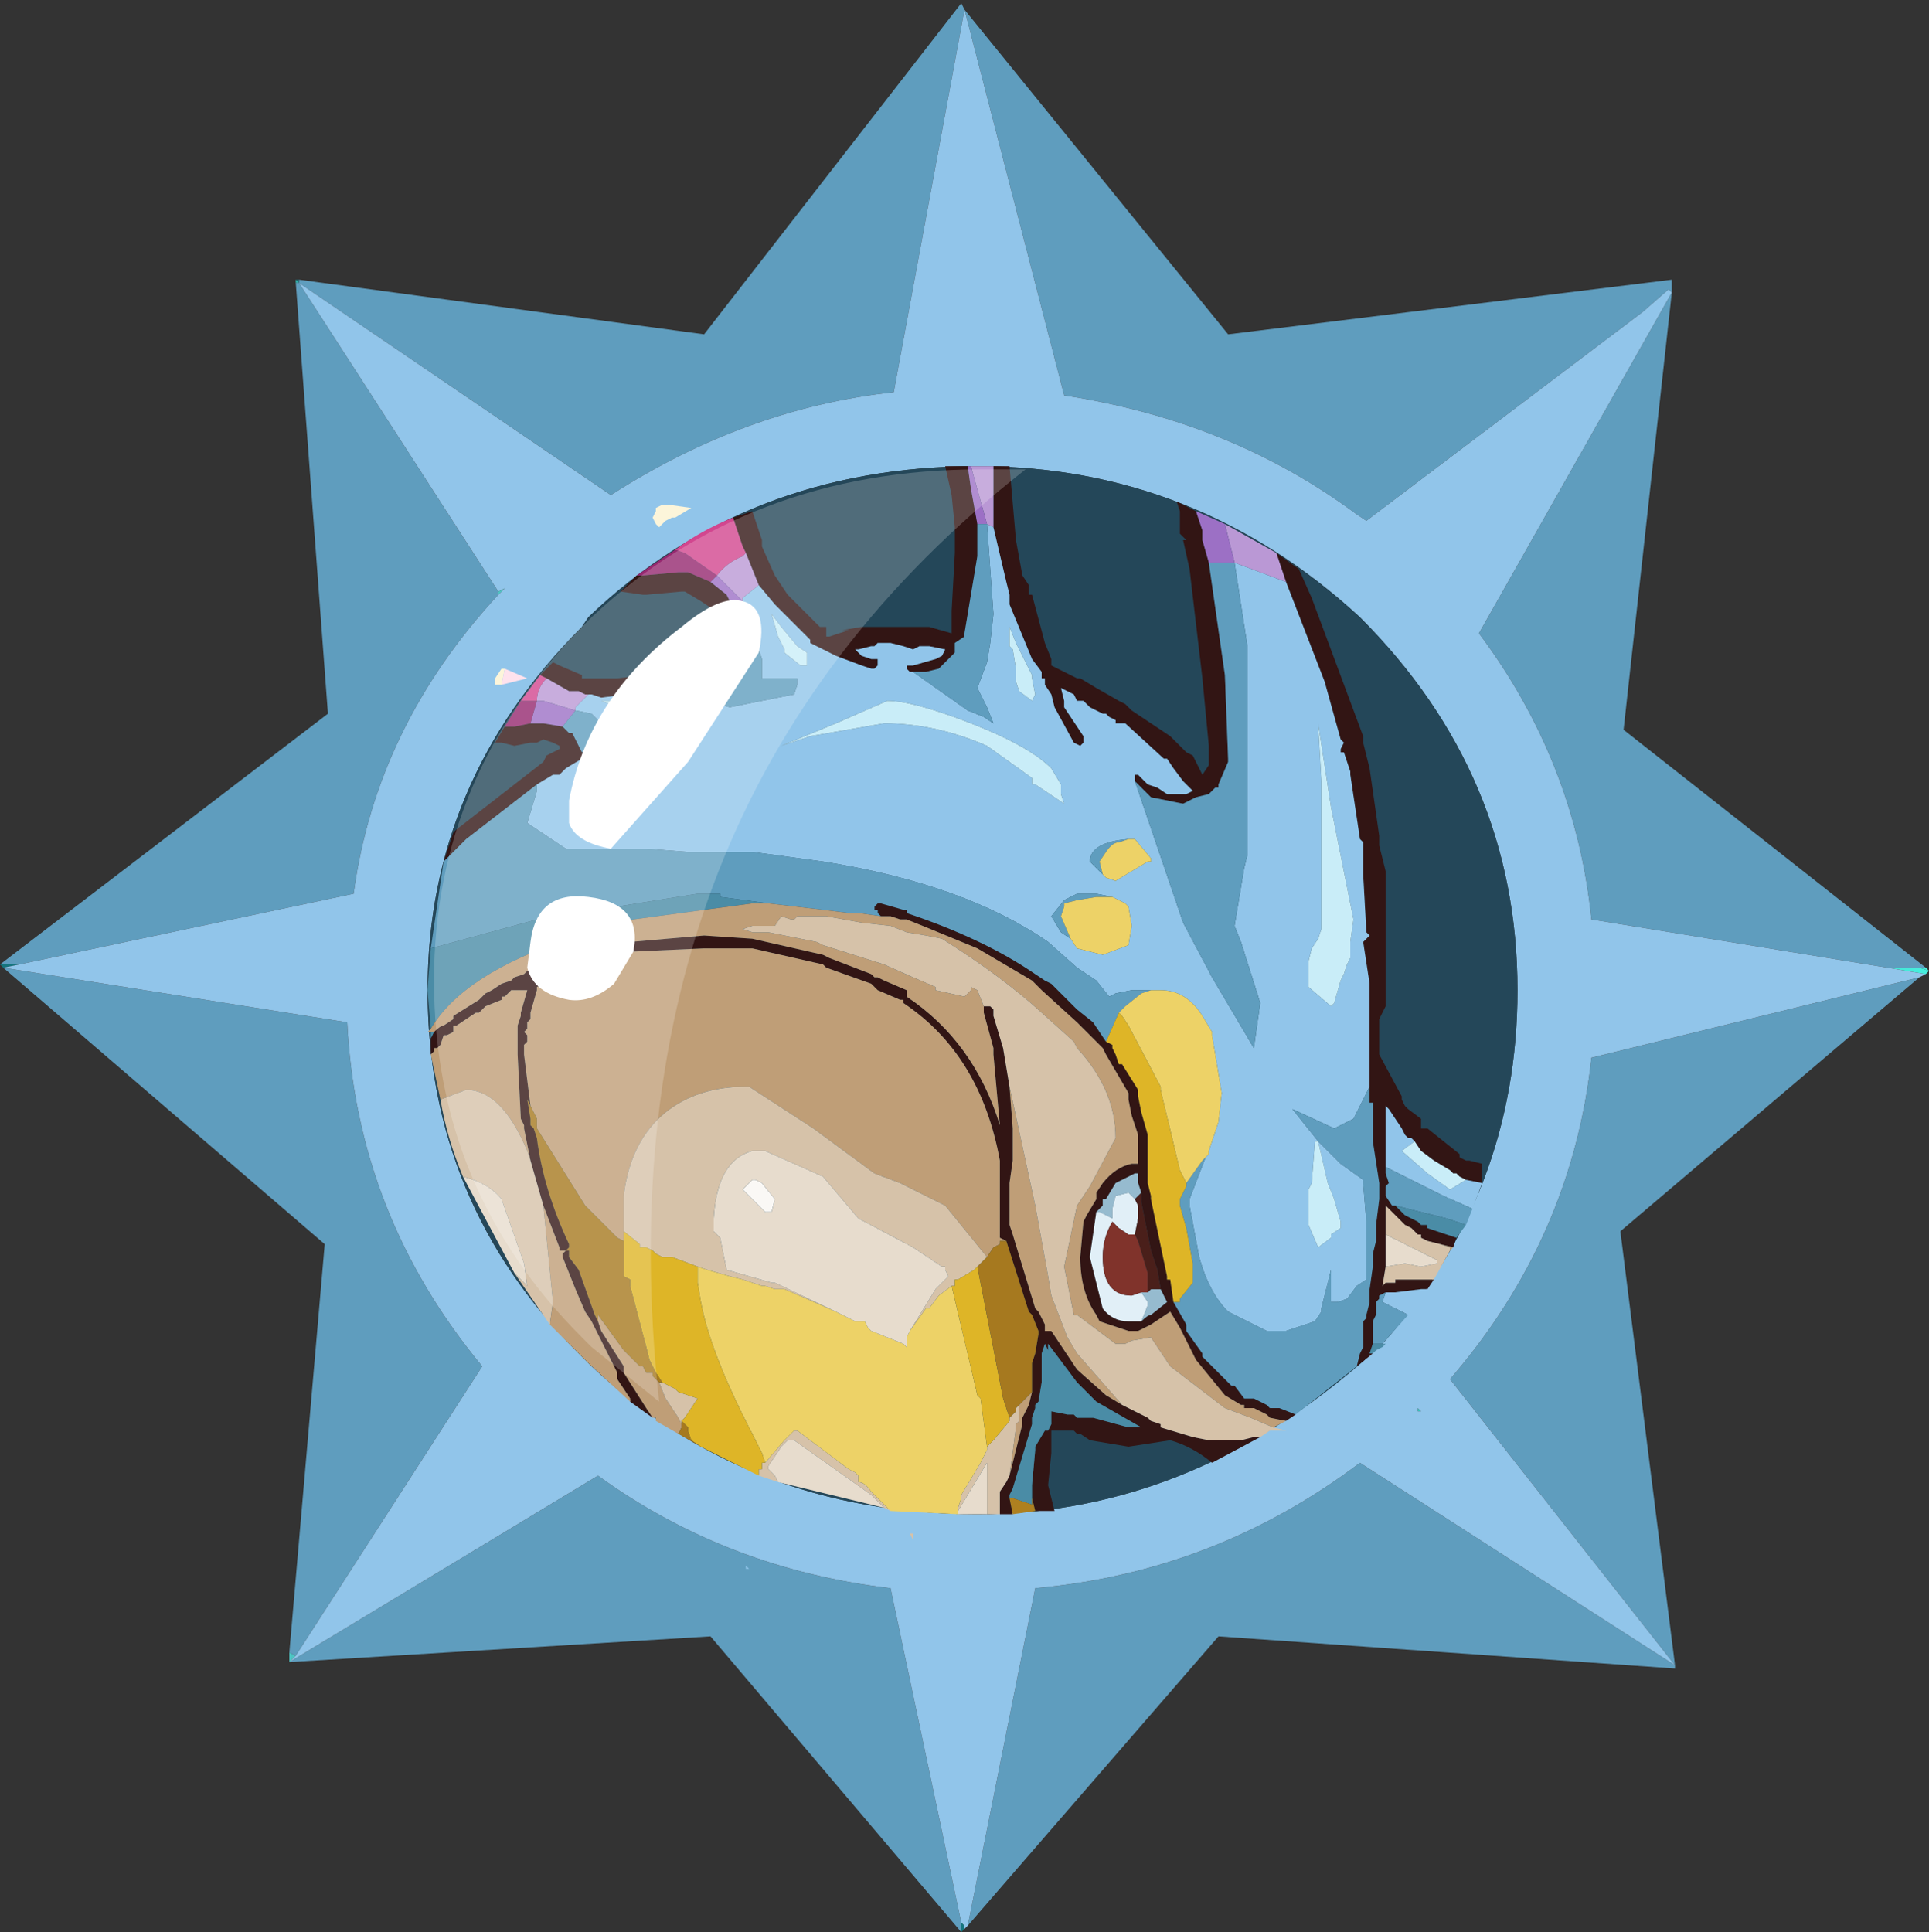 <?xml version="1.0" encoding="UTF-8" standalone="no"?>
<svg xmlns:ffdec="https://www.free-decompiler.com/flash" xmlns:xlink="http://www.w3.org/1999/xlink" ffdec:objectType="frame" height="30.05px" width="30.0px" xmlns="http://www.w3.org/2000/svg">
  <rect width="100%" height="100%" fill="#333333" stroke="none"/>
  <g transform="matrix(1.0, 0.0, 0.0, 1.0, 0.0, 0.0)">
    <use ffdec:characterId="1" height="30.0" transform="matrix(1.0, 0.0, 0.0, 1.0, 0.0, 0.0)" width="30.0" xlink:href="#shape0"/>
    <use ffdec:characterId="3" height="30.0" transform="matrix(1.0, 0.0, 0.0, 1.0, 0.0, 0.05)" width="30.0" xlink:href="#sprite0"/>
  </g>
  <defs>
    <g id="shape0" transform="matrix(1.0, 0.0, 0.0, 1.0, 0.0, 0.0)">
      <path d="M0.0 0.0 L30.0 0.0 30.0 30.0 0.0 30.0 0.0 0.0" fill="#33cc66" fill-opacity="0.0" fill-rule="evenodd" stroke="none"/>
    </g>
    <g id="sprite0" transform="matrix(1.0, 0.0, 0.0, 1.0, 0.0, 0.0)">
      <use ffdec:characterId="2" height="30.0" transform="matrix(1.0, 0.0, 0.0, 1.0, 0.0, 0.0)" width="30.0" xlink:href="#shape1"/>
    </g>
    <g id="shape1" transform="matrix(1.0, 0.0, 0.0, 1.0, 0.0, 0.0)">
      <path d="M29.85 15.0 L29.95 15.0 30.0 15.05 29.85 15.0" fill="url(#gradient0)" fill-rule="evenodd" stroke="none"/>
      <path d="M29.35 15.0 L29.85 15.0 30.0 15.05 29.95 15.1 29.35 15.0" fill="url(#gradient1)" fill-rule="evenodd" stroke="none"/>
      <path d="M15.0 29.95 L14.95 30.0 14.95 29.85 15.0 29.9 15.0 29.95 M22.05 21.9 L22.05 21.85 22.1 21.9 22.05 21.9" fill="url(#gradient2)" fill-rule="evenodd" stroke="none"/>
      <path d="M4.65 4.3 L4.65 4.35 4.6 4.3 4.65 4.3" fill="url(#gradient3)" fill-rule="evenodd" stroke="none"/>
      <path d="M4.6 4.35 L4.6 4.3 4.65 4.35 4.6 4.35" fill="url(#gradient4)" fill-rule="evenodd" stroke="none"/>
      <path d="M4.5 25.8 L4.5 25.65 4.6 25.7 4.5 25.8 M7.75 9.2 L7.75 9.15 7.85 9.1 7.75 9.2" fill="#4dc4c2" fill-rule="evenodd" stroke="none"/>
      <path d="M0.05 15.0 L0.0 14.95 0.3 14.95 0.05 15.0" fill="url(#gradient5)" fill-rule="evenodd" stroke="none"/>
      <path d="M26.0 4.5 L25.95 4.45 25.55 4.8 21.25 8.05 21.1 7.95 Q19.15 6.5 16.55 6.1 L15.0 0.1 19.1 5.15 26.0 4.3 26.0 4.5 25.25 11.3 29.95 15.0 29.85 15.0 29.35 15.0 24.75 14.25 Q24.5 11.8 23.0 9.8 L26.0 4.5 M4.65 4.3 L10.95 5.15 14.95 0.0 15.0 0.1 13.9 6.05 Q11.6 6.3 9.5 7.65 L4.65 4.35 4.65 4.3 M29.85 15.15 L25.2 19.1 26.05 25.85 26.05 25.9 18.95 25.4 15.05 29.9 16.1 24.65 Q18.9 24.4 21.15 22.7 L26.05 25.85 22.55 21.4 Q24.45 19.2 24.75 16.4 L29.85 15.15 M14.95 30.0 L11.05 25.4 4.5 25.8 9.3 22.9 Q11.3 24.35 13.85 24.65 L14.95 29.85 14.95 30.0 M4.5 25.65 L5.05 19.3 0.05 15.0 5.4 15.85 Q5.55 18.85 7.5 21.2 L4.6 25.7 4.5 25.65 M0.0 14.95 L5.1 11.05 4.6 4.35 4.65 4.35 7.75 9.15 7.75 9.2 Q5.85 11.25 5.5 13.85 L0.3 14.95 0.0 14.95" fill="#5f9dbe" fill-rule="evenodd" stroke="none"/>
      <path d="M15.0 0.1 L16.55 6.1 Q19.15 6.5 21.1 7.95 L21.25 8.05 25.55 4.8 25.95 4.45 26.0 4.5 23.0 9.8 Q24.5 11.8 24.75 14.25 L29.35 15.0 29.95 15.1 29.85 15.15 24.75 16.4 Q24.45 19.2 22.55 21.4 L26.05 25.85 21.15 22.7 Q18.9 24.4 16.1 24.65 L15.05 29.9 15.0 29.95 15.0 29.9 14.95 29.85 13.85 24.65 Q11.3 24.35 9.3 22.9 L4.5 25.8 4.6 25.7 7.5 21.2 Q5.55 18.85 5.4 15.85 L0.05 15.0 0.3 14.95 5.5 13.85 Q5.85 11.25 7.75 9.2 L7.85 9.1 7.75 9.15 4.65 4.35 9.5 7.65 Q11.6 6.3 13.9 6.05 L15.0 0.1 M22.05 21.9 L22.1 21.9 22.05 21.85 22.05 21.9 M23.6 15.35 Q23.6 12.0 21.15 9.55 18.6 7.2 15.2 7.2 11.6 7.2 9.15 9.55 L9.05 9.7 Q6.65 12.1 6.65 15.35 6.65 18.65 9.0 21.0 L9.15 21.15 Q11.6 23.5 15.2 23.5 18.65 23.5 21.5 20.85 23.6 18.5 23.6 15.35" fill="#91c5ea" fill-rule="evenodd" stroke="none"/>
      <path d="M23.6 15.35 Q23.6 18.5 21.5 20.85 18.65 23.5 15.2 23.5 11.6 23.5 9.15 21.15 L9.0 21.0 Q6.65 18.65 6.65 15.35 6.65 12.1 9.05 9.7 L9.15 9.55 Q11.6 7.2 15.2 7.2 18.6 7.2 21.15 9.55 23.6 12.0 23.6 15.35" fill="#244759" fill-rule="evenodd" stroke="none"/>
      <path d="M19.85 8.55 L20.2 8.8 20.4 9.25 21.2 11.4 21.2 11.5 21.3 11.9 21.45 12.95 21.45 13.0 21.45 13.1 21.55 13.5 21.55 15.25 21.55 15.45 21.55 15.6 21.45 15.8 21.45 16.0 21.45 16.1 21.45 16.35 21.8 17.0 21.8 17.05 21.85 17.15 21.9 17.2 22.1 17.35 22.1 17.5 22.2 17.5 22.7 17.9 22.7 17.95 22.8 18.0 22.85 18.0 23.05 18.05 23.05 18.35 22.8 18.3 22.7 18.25 22.65 18.2 22.6 18.2 22.55 18.15 22.3 18.0 22.1 17.85 22.0 17.7 21.95 17.65 21.9 17.65 21.85 17.6 21.8 17.5 21.6 17.2 21.55 17.15 21.55 17.2 21.55 17.35 21.55 17.5 21.55 17.65 21.55 18.0 21.55 18.1 21.55 18.2 21.6 18.35 21.55 18.4 21.55 18.5 21.55 18.55 21.65 18.7 21.7 18.7 21.85 18.85 22.05 18.95 22.1 19.0 22.2 19.0 22.2 19.05 22.65 19.2 22.6 19.35 22.4 19.3 22.2 19.25 22.1 19.2 22.1 19.15 22.05 19.15 21.95 19.05 21.85 19.0 21.7 18.85 21.55 18.7 21.55 18.8 21.55 18.9 21.55 19.05 21.55 19.15 21.55 19.6 21.55 19.65 21.5 19.95 21.55 19.9 21.6 19.9 21.7 19.9 21.7 19.85 21.8 19.85 22.05 19.85 22.1 19.85 22.3 19.85 22.2 20.0 22.1 20.0 21.7 20.05 21.55 20.05 21.45 20.1 21.45 20.15 21.4 20.2 21.4 20.4 21.35 20.5 21.35 20.85 21.3 21.0 21.35 21.0 21.1 21.2 21.15 21.0 21.2 20.9 21.2 20.85 21.2 20.5 21.25 20.45 21.25 20.4 21.3 20.2 21.3 20.05 21.3 20.0 21.35 19.65 21.35 19.45 21.4 19.25 21.4 19.2 21.4 19.1 21.4 19.0 21.45 18.6 21.45 18.55 21.45 18.4 21.45 18.35 21.35 17.7 21.35 17.6 21.35 17.3 21.35 17.2 21.35 17.1 21.3 17.1 21.3 16.85 21.3 16.7 21.3 16.4 21.3 15.95 21.3 15.85 21.3 15.5 21.3 15.35 21.3 15.25 21.2 14.6 21.3 14.5 21.25 14.45 21.2 13.55 21.2 13.1 21.2 13.05 21.15 13.0 21.0 12.0 21.0 11.95 20.9 11.65 20.85 11.65 20.85 11.6 20.9 11.5 20.85 11.45 20.6 10.55 20.0 9.0 19.85 8.55 M11.4 8.0 L11.7 7.9 11.85 8.35 11.85 8.45 12.05 8.9 12.25 9.2 12.75 9.7 12.85 9.7 12.85 9.85 12.9 9.85 13.2 9.75 13.1 9.75 13.4 9.7 13.45 9.7 13.55 9.7 13.7 9.7 13.85 9.7 14.1 9.7 14.3 9.7 14.35 9.7 14.45 9.7 14.8 9.8 14.8 9.45 14.85 8.55 14.85 8.15 14.8 7.65 14.7 7.2 15.05 7.2 15.1 7.55 15.2 8.1 15.2 8.6 15.0 9.8 15.0 9.85 14.85 9.95 14.85 10.05 14.85 10.1 14.6 10.35 14.4 10.4 14.2 10.4 14.15 10.4 14.1 10.35 14.1 10.3 14.15 10.3 14.2 10.3 14.55 10.2 14.65 10.15 14.7 10.05 14.45 10.0 14.35 10.0 14.3 10.0 14.2 10.05 14.05 10.0 13.85 9.95 13.7 9.95 13.65 9.95 13.6 10.0 13.55 10.0 13.35 10.05 13.3 10.05 13.4 10.15 13.55 10.2 13.65 10.2 13.65 10.3 13.6 10.35 13.55 10.35 13.4 10.3 13.0 10.15 12.6 9.95 12.6 9.9 12.05 9.35 11.8 9.05 11.6 8.55 11.55 8.45 11.4 8.0 M15.45 7.2 L15.7 7.2 15.8 8.35 15.9 8.9 16.0 9.05 16.0 9.2 16.05 9.2 16.25 9.95 16.35 10.2 16.35 10.3 16.75 10.5 16.8 10.5 17.05 10.65 17.4 10.85 17.5 10.9 17.55 10.95 17.6 11.0 18.2 11.4 18.45 11.65 18.55 11.7 18.65 11.9 18.7 12.0 18.8 11.85 18.8 11.55 18.7 10.5 18.5 8.8 18.4 8.35 18.45 8.35 18.35 8.25 18.35 7.9 18.3 7.75 18.6 7.9 18.7 8.2 18.7 8.25 18.7 8.35 18.8 8.7 19.05 10.45 19.1 11.75 19.1 11.8 18.95 12.15 18.95 12.2 18.9 12.2 18.85 12.25 18.8 12.3 18.6 12.35 18.4 12.45 17.9 12.35 17.65 12.1 17.65 12.0 17.7 12.0 17.85 12.15 18.0 12.2 18.15 12.3 18.35 12.3 18.45 12.3 18.55 12.25 18.45 12.15 18.4 12.1 18.25 11.9 18.15 11.75 18.1 11.75 17.5 11.2 17.45 11.2 17.35 11.2 17.35 11.15 17.25 11.1 17.2 11.05 17.15 11.05 16.95 10.95 16.9 10.9 16.85 10.85 16.75 10.85 16.7 10.75 16.5 10.65 16.55 10.85 16.55 10.95 16.85 11.4 16.85 11.5 16.8 11.55 16.7 11.5 16.4 10.95 16.35 10.75 16.25 10.6 16.25 10.5 16.2 10.5 16.2 10.4 16.05 10.2 15.7 9.35 15.7 9.25 15.7 9.2 15.65 9.0 15.45 8.15 15.45 7.2 M8.4 10.45 L8.6 10.25 8.7 10.3 9.05 10.45 9.05 10.5 9.2 10.5 9.35 10.5 9.6 10.5 10.05 10.45 10.4 10.35 10.6 10.35 10.7 10.35 10.75 10.3 10.9 10.3 10.85 10.4 10.75 10.55 11.2 10.4 11.25 10.05 11.25 9.95 11.2 9.7 11.05 9.4 10.9 9.3 10.65 9.15 10.6 9.15 10.05 9.2 10.0 9.2 9.65 9.15 9.9 8.9 10.0 8.9 10.55 8.85 10.7 8.85 11.05 9.0 11.3 9.2 11.4 9.4 11.55 9.95 11.45 10.3 11.45 10.35 11.4 10.35 11.35 10.5 11.3 10.55 11.2 10.65 11.15 10.75 11.0 10.85 10.85 10.9 10.8 10.85 Q9.7 11.3 9.15 11.7 L9.05 11.75 8.8 11.9 8.7 12.0 8.6 12.0 8.35 12.15 7.25 13.0 6.95 13.3 6.9 13.35 7.05 12.9 7.1 12.85 8.45 11.8 8.5 11.7 8.7 11.6 8.7 11.55 8.6 11.5 8.45 11.45 8.35 11.5 8.25 11.5 8.0 11.55 7.8 11.5 7.7 11.5 7.85 11.25 8.0 11.25 8.25 11.2 8.45 11.2 8.75 11.25 8.85 11.35 8.9 11.35 8.95 11.45 9.05 11.65 9.2 11.55 9.6 11.35 9.8 11.25 9.85 11.2 10.55 10.7 10.55 10.65 9.35 10.8 9.2 10.75 9.15 10.75 9.1 10.75 9.0 10.7 8.85 10.7 8.5 10.5 8.4 10.45 M18.25 20.2 L18.45 20.55 18.45 20.65 18.7 21.0 18.7 21.05 19.15 21.5 19.2 21.5 19.35 21.7 19.5 21.7 19.7 21.8 19.75 21.85 19.9 21.85 20.15 21.95 20.0 22.05 19.75 22.0 19.7 21.95 19.5 21.85 19.35 21.85 19.35 21.8 19.3 21.8 19.05 21.65 18.6 21.1 18.55 21.0 18.35 20.6 18.2 20.35 17.9 20.55 17.7 20.65 17.55 20.65 17.1 20.5 17.05 20.4 Q16.8 20.05 16.8 19.5 L16.85 18.95 16.9 18.85 17.05 18.6 17.05 18.5 17.15 18.35 Q17.35 18.1 17.6 18.05 L17.7 18.05 17.7 17.65 17.7 17.6 17.6 17.3 17.55 17.05 17.55 16.95 17.2 16.35 17.15 16.25 16.75 15.85 16.2 15.35 16.05 15.2 15.2 14.7 14.35 14.35 14.1 14.25 14.0 14.25 13.85 14.2 13.7 14.2 13.65 14.15 13.65 14.1 13.6 14.1 13.6 14.05 13.65 14.0 13.7 14.0 14.05 14.1 14.1 14.1 14.1 14.15 Q15.3 14.55 16.1 15.1 L16.25 15.2 16.35 15.25 16.75 15.65 17.0 15.85 17.2 16.15 17.3 16.2 17.3 16.25 17.35 16.35 17.4 16.5 17.45 16.5 17.7 16.9 17.7 17.0 17.75 17.25 17.85 17.6 17.85 17.65 17.85 18.15 17.85 18.35 17.9 18.55 17.9 18.6 18.15 19.8 18.15 19.85 18.2 19.85 18.25 20.2 M6.75 16.0 Q6.85 15.9 6.9 15.9 L7.05 15.8 7.05 15.75 7.45 15.5 7.55 15.4 7.65 15.35 7.8 15.25 7.95 15.2 8.0 15.15 8.15 15.1 8.2 15.05 8.35 15.0 8.45 15.0 8.5 14.95 8.7 14.85 8.8 14.85 9.25 14.7 9.6 14.65 9.65 14.7 9.7 14.65 9.8 14.6 10.95 14.5 11.7 14.55 12.8 14.8 12.9 14.85 13.55 15.1 13.6 15.15 13.65 15.15 13.75 15.2 14.1 15.35 14.1 15.45 Q15.15 16.15 15.55 17.45 L15.45 16.35 15.45 16.25 15.3 15.7 15.3 15.6 15.4 15.6 15.45 15.65 15.45 15.75 15.6 16.25 15.7 16.85 15.75 17.5 15.75 18.0 15.7 18.35 15.7 18.55 15.7 18.65 15.7 18.85 15.7 19.0 15.75 19.15 16.1 20.3 16.15 20.35 16.2 20.45 16.25 20.55 16.25 20.65 16.35 20.65 16.75 21.25 17.2 21.65 17.45 21.8 17.85 22.0 17.9 22.05 18.05 22.1 18.05 22.15 18.55 22.3 18.8 22.35 19.05 22.35 19.2 22.35 19.3 22.35 19.5 22.3 19.6 22.3 18.85 22.7 Q18.55 22.45 18.2 22.35 L17.55 22.45 16.95 22.35 16.8 22.25 16.75 22.25 16.7 22.2 16.65 22.2 16.35 22.2 16.35 22.45 16.35 22.55 16.3 23.05 16.4 23.45 16.1 23.45 16.05 23.25 16.05 23.05 16.1 22.5 16.1 22.45 16.25 22.2 16.3 22.2 16.35 22.1 16.35 21.9 16.6 21.95 16.7 21.95 16.75 22.0 17.0 22.0 17.55 22.15 17.75 22.15 17.05 21.75 16.75 21.45 16.3 20.85 16.3 20.95 16.25 20.85 16.2 21.0 16.2 21.1 16.2 21.3 16.2 21.45 16.15 21.75 16.1 21.8 16.1 21.85 16.05 22.0 16.05 22.1 15.75 23.1 15.7 23.2 15.7 23.25 15.75 23.5 15.55 23.5 15.55 23.15 15.65 23.0 15.7 22.9 15.9 22.1 15.9 22.0 16.0 21.8 16.05 21.6 16.05 21.35 16.05 21.15 16.1 21.0 16.15 20.7 16.15 20.65 16.05 20.4 16.0 20.35 15.65 19.25 15.55 19.2 15.55 19.0 15.55 18.9 15.55 18.85 15.55 18.6 15.55 18.55 15.55 18.35 15.55 18.0 Q15.25 16.35 14.05 15.55 L14.05 15.5 14.0 15.5 13.65 15.35 13.55 15.25 12.85 15.0 12.8 14.95 11.7 14.7 10.95 14.7 9.85 14.75 9.8 14.75 9.7 14.75 9.6 14.8 9.25 14.85 8.85 15.0 8.75 15.0 8.55 15.1 8.45 15.25 8.35 15.3 8.35 15.35 8.25 15.7 8.25 15.8 8.2 15.85 8.2 15.95 8.15 16.0 8.2 16.05 8.2 16.15 8.15 16.2 8.15 16.35 8.25 17.15 8.2 17.05 8.25 17.35 8.25 17.45 8.3 17.5 8.35 17.65 Q8.45 18.45 8.85 19.3 L8.85 19.35 8.8 19.4 8.7 19.4 8.7 19.35 8.45 18.7 8.25 18.0 8.15 17.5 8.15 17.45 8.1 17.35 8.05 16.35 8.05 16.25 8.05 16.15 8.05 16.05 8.05 16.0 8.05 15.9 8.1 15.75 8.1 15.7 8.2 15.35 8.0 15.35 7.95 15.35 7.85 15.45 7.8 15.45 7.8 15.5 7.55 15.6 7.45 15.7 7.4 15.7 7.1 15.9 7.05 15.9 7.05 16.0 6.95 16.05 6.9 16.05 6.85 16.2 6.8 16.25 6.75 16.25 6.75 16.3 6.7 16.35 6.7 16.15 6.7 16.1 6.75 16.0 M9.8 21.75 L9.8 21.7 9.6 21.4 9.6 21.3 9.2 20.5 9.1 20.35 8.95 20.0 8.75 19.5 8.75 19.45 8.8 19.4 8.85 19.4 8.85 19.5 9.0 19.7 9.25 20.4 9.3 20.5 9.35 20.65 9.7 21.2 9.7 21.3 10.05 21.85 10.15 22.0 9.8 21.75 M17.75 18.5 L17.7 18.35 17.7 18.2 17.65 18.2 17.35 18.35 17.2 18.6 17.15 18.6 17.15 18.7 17.05 18.8 16.95 19.5 17.15 20.3 Q17.3 20.5 17.55 20.5 L17.75 20.5 Q17.85 20.4 17.9 20.4 L18.15 20.2 18.05 20.0 18.0 19.7 17.9 19.4 17.75 18.65 17.75 18.5 M10.2 22.05 L10.2 22.0 10.2 22.05" fill="#321514" fill-rule="evenodd" stroke="none"/>
      <path d="M20.0 9.0 L20.6 10.55 20.85 11.45 20.9 11.5 20.85 11.6 20.85 11.65 20.9 11.65 21.0 11.95 21.0 12.0 21.15 13.0 21.2 13.05 21.2 13.1 21.2 13.55 21.25 14.45 21.3 14.5 21.2 14.6 21.3 15.25 21.3 15.35 21.3 15.5 21.3 15.85 21.3 15.95 21.3 16.4 21.3 16.7 21.3 16.85 21.05 17.35 20.75 17.5 20.1 17.2 20.5 17.7 20.45 17.7 20.4 18.35 20.35 18.45 20.35 19.0 20.5 19.35 20.7 19.2 20.7 19.15 20.85 19.05 20.85 18.95 20.75 18.6 20.65 18.35 20.5 17.7 20.85 18.05 21.2 18.3 21.2 18.35 21.25 18.95 21.25 19.5 21.25 19.65 21.25 19.85 21.1 19.95 20.95 20.15 20.8 20.2 20.7 20.2 20.7 19.7 20.55 20.3 20.55 20.35 20.45 20.5 20.0 20.65 19.7 20.65 19.1 20.35 Q18.8 20.05 18.65 19.5 L18.5 18.7 18.5 18.6 18.75 17.95 18.8 17.9 18.8 17.85 18.95 17.4 19.0 16.95 18.85 16.05 18.85 16.0 18.7 15.75 Q18.45 15.35 18.05 15.35 L18.0 15.35 17.9 15.35 17.8 15.35 17.6 15.35 17.35 15.4 17.25 15.45 17.05 15.2 16.9 15.1 16.75 15.0 16.3 14.6 Q15.0 13.7 12.8 13.35 L11.7 13.2 10.7 13.2 10.05 13.15 8.8 13.15 8.2 12.75 8.35 12.25 8.35 12.15 8.6 12.0 8.7 12.0 8.8 11.9 9.05 11.75 9.15 11.7 Q9.7 11.3 10.8 10.85 L10.85 10.9 11.0 10.85 11.35 10.95 11.85 10.85 12.35 10.75 12.4 10.6 12.4 10.5 12.35 10.5 12.0 10.5 11.85 10.5 11.85 10.2 11.55 9.3 11.55 9.25 11.8 9.05 12.05 9.35 12.6 9.9 12.6 9.95 13.0 10.15 13.4 10.3 13.55 10.35 13.6 10.35 13.65 10.3 13.65 10.2 13.55 10.2 13.4 10.15 13.3 10.05 13.35 10.05 13.55 10.0 13.6 10.0 13.65 9.95 13.7 9.95 13.85 9.95 14.05 10.0 14.2 10.05 14.3 10.0 14.35 10.0 14.45 10.0 14.7 10.05 14.65 10.15 14.55 10.2 14.2 10.3 14.15 10.3 14.1 10.3 14.1 10.35 14.15 10.4 14.2 10.4 15.05 11.0 15.3 11.1 15.45 11.2 15.35 10.95 15.2 10.65 15.35 10.25 15.4 9.95 15.45 9.5 15.35 8.1 15.45 8.15 15.65 9.0 15.7 9.2 15.7 9.25 15.7 9.35 16.05 10.2 16.2 10.4 16.2 10.5 16.25 10.5 16.25 10.6 16.35 10.75 16.4 10.95 16.7 11.5 16.8 11.55 16.85 11.5 16.85 11.4 16.55 10.95 16.55 10.85 16.5 10.65 16.7 10.75 16.75 10.85 16.85 10.85 16.9 10.9 16.95 10.95 17.15 11.05 17.2 11.05 17.25 11.1 17.35 11.15 17.35 11.2 17.45 11.2 17.5 11.2 18.1 11.75 18.15 11.75 18.25 11.9 18.4 12.1 18.45 12.15 18.55 12.25 18.45 12.3 18.35 12.3 18.15 12.3 18.0 12.2 17.85 12.15 17.7 12.0 17.65 12.0 17.65 12.1 18.4 14.3 18.85 15.15 19.5 16.25 19.6 15.55 19.3 14.6 19.2 14.35 19.35 13.45 19.4 13.25 19.4 13.05 19.4 10.0 19.2 8.7 20.0 9.0 M21.55 20.05 L21.7 20.05 22.1 20.0 22.2 20.0 21.9 20.4 21.5 20.2 21.55 20.05 M21.55 18.1 L21.55 18.0 21.55 17.65 21.55 17.5 21.55 17.35 21.55 17.2 21.55 17.15 21.6 17.2 21.8 17.5 21.85 17.6 21.9 17.65 21.95 17.65 22.0 17.7 21.8 17.85 22.2 18.2 22.55 18.45 22.8 18.3 23.05 18.35 22.9 18.75 22.45 18.55 21.55 18.1 M20.55 12.1 L20.55 13.45 20.55 14.4 20.5 14.55 20.4 14.7 20.35 14.9 20.35 15.2 20.35 15.3 20.7 15.6 20.75 15.55 20.85 15.2 20.9 15.1 20.95 14.95 21.0 14.85 21.0 14.8 21.0 14.6 21.05 14.25 21.0 14.0 20.7 12.5 20.5 11.2 20.55 12.1 M9.15 10.75 L9.2 10.75 9.35 10.8 10.55 10.65 10.55 10.7 9.85 11.2 9.6 11.15 9.4 11.2 9.35 11.2 9.2 11.05 8.95 11.0 8.95 10.95 9.15 10.75 M12.15 9.7 L12.0 9.5 12.1 9.85 12.2 10.05 12.2 10.1 12.45 10.3 12.55 10.3 12.55 10.2 12.55 10.1 12.4 10.0 12.15 9.7 M12.15 11.55 L12.6 11.4 13.75 11.2 Q14.55 11.2 15.35 11.55 L16.05 12.05 16.05 12.15 16.1 12.15 16.55 12.45 16.5 12.3 16.5 12.15 16.35 11.9 Q16.0 11.55 15.1 11.2 14.2 10.85 13.8 10.85 L13.0 11.2 12.15 11.55 M15.7 10.0 L15.75 10.05 15.8 10.35 15.8 10.5 15.8 10.55 15.85 10.7 16.05 10.85 16.1 10.75 16.05 10.5 16.05 10.45 15.85 10.05 15.8 9.95 15.7 9.7 15.7 10.0 M10.05 10.85 L9.35 10.85 9.75 11.0 9.8 11.0 10.0 10.95 10.05 10.85 M17.2 13.6 L17.35 13.65 17.6 13.5 17.85 13.35 17.9 13.35 17.9 13.3 17.65 13.0 17.55 13.0 Q16.95 13.05 16.95 13.35 L17.2 13.6 M17.3 13.9 L17.05 13.85 16.75 13.85 16.55 13.95 16.35 14.2 16.5 14.45 16.65 14.55 16.75 14.7 17.15 14.8 17.55 14.65 17.6 14.35 17.55 14.05 17.5 14.0 17.3 13.9 M11.6 24.35 L11.6 24.3 11.65 24.35 11.6 24.35" fill="#91c5ea" fill-rule="evenodd" stroke="none"/>
      <path d="M19.85 8.55 L20.0 9.0 19.2 8.7 19.05 8.1 19.85 8.55 M11.6 8.55 L11.8 9.05 11.55 9.25 11.55 9.3 11.15 8.9 Q11.3 8.7 11.55 8.6 L11.6 8.55 M15.1 7.2 L15.2 7.2 15.45 7.2 15.45 8.15 15.35 8.1 15.1 7.2 M8.5 10.5 L8.85 10.7 9.0 10.7 9.1 10.75 9.15 10.75 8.95 10.95 8.95 11.0 8.45 10.85 8.35 10.85 Q8.35 10.65 8.5 10.5" fill="#ba98d5" fill-rule="evenodd" stroke="none"/>
      <path d="M22.0 17.7 L22.1 17.85 22.3 18.0 22.55 18.15 22.6 18.2 22.65 18.2 22.7 18.25 22.8 18.3 22.55 18.45 22.2 18.2 21.8 17.85 22.0 17.7 M20.55 12.1 L20.5 11.2 20.7 12.5 21.0 14.0 21.05 14.25 21.0 14.6 21.0 14.8 21.0 14.85 20.95 14.95 20.9 15.1 20.85 15.2 20.75 15.55 20.7 15.6 20.35 15.3 20.35 15.2 20.35 14.9 20.4 14.7 20.5 14.55 20.55 14.4 20.55 13.45 20.55 12.1 M20.5 17.7 L20.65 18.35 20.75 18.6 20.85 18.95 20.85 19.05 20.7 19.15 20.7 19.2 20.5 19.35 20.35 19.0 20.35 18.45 20.4 18.35 20.45 17.7 20.5 17.7 M12.15 9.7 L12.4 10.0 12.55 10.1 12.55 10.2 12.55 10.3 12.45 10.3 12.2 10.1 12.2 10.05 12.1 9.85 12.0 9.5 12.15 9.7 M12.15 11.55 L13.0 11.2 13.8 10.85 Q14.2 10.85 15.1 11.2 16.0 11.55 16.35 11.9 L16.5 12.15 16.5 12.3 16.55 12.45 16.1 12.15 16.05 12.15 16.05 12.05 15.35 11.55 Q14.55 11.2 13.75 11.2 L12.6 11.4 12.15 11.55 M15.7 10.0 L15.7 9.7 15.8 9.95 15.85 10.05 16.05 10.45 16.05 10.5 16.1 10.75 16.05 10.85 15.85 10.7 15.8 10.55 15.8 10.5 15.8 10.35 15.75 10.05 15.7 10.0 M10.05 10.85 L10.0 10.95 9.8 11.0 9.75 11.0 9.35 10.85 10.05 10.85" fill="#c9edf8" fill-rule="evenodd" stroke="none"/>
      <path d="M15.2 8.1 L15.1 7.55 15.05 7.2 15.1 7.2 15.35 8.1 15.2 8.1 M18.6 7.9 L19.05 8.1 19.2 8.7 19.05 8.7 18.8 8.7 18.7 8.35 18.7 8.25 18.7 8.2 18.6 7.9 M8.75 11.25 L8.45 11.2 8.25 11.2 8.35 10.85 8.45 10.85 8.95 11.0 8.75 11.25 M11.4 9.4 L11.3 9.2 11.05 9.0 11.15 8.9 11.55 9.3 11.4 9.4" fill="#9c70c5" fill-rule="evenodd" stroke="none"/>
      <path d="M21.3 16.85 L21.3 17.1 21.35 17.1 21.35 17.2 21.35 17.3 21.35 17.6 21.35 17.7 21.45 18.35 21.45 18.4 21.45 18.55 21.45 18.6 21.4 19.0 21.4 19.1 21.4 19.2 21.4 19.25 21.35 19.45 21.35 19.65 21.3 20.0 21.3 20.05 21.3 20.2 21.25 20.4 21.25 20.45 21.2 20.5 21.2 20.85 21.2 20.9 21.15 21.0 21.1 21.2 20.15 21.95 19.9 21.85 19.75 21.85 19.7 21.8 19.5 21.7 19.35 21.7 19.2 21.5 19.15 21.5 18.7 21.05 18.7 21.0 18.45 20.65 18.45 20.55 18.25 20.2 18.35 20.2 18.35 20.15 18.55 19.9 18.55 19.6 18.45 19.05 18.35 18.7 18.35 18.6 18.45 18.4 18.45 18.35 18.7 18.0 18.8 17.9 18.75 17.95 18.5 18.6 18.5 18.7 18.65 19.5 Q18.8 20.05 19.1 20.35 L19.7 20.65 20.0 20.65 20.45 20.5 20.55 20.35 20.55 20.3 20.7 19.7 20.7 20.2 20.8 20.2 20.95 20.15 21.1 19.95 21.25 19.85 21.25 19.65 21.25 19.5 21.25 18.95 21.2 18.35 21.2 18.3 20.85 18.05 20.5 17.7 20.1 17.2 20.75 17.5 21.05 17.35 21.3 16.85 M21.35 20.85 L21.35 20.5 21.4 20.4 21.4 20.2 21.45 20.15 21.45 20.1 21.55 20.05 21.5 20.2 21.9 20.4 21.5 20.85 21.35 20.85 M21.7 18.7 L21.65 18.7 21.55 18.55 21.55 18.5 21.55 18.4 21.6 18.35 21.55 18.2 21.55 18.1 22.45 18.55 22.9 18.75 22.8 19.0 22.5 18.9 21.7 18.7 M14.2 10.4 L14.4 10.4 14.6 10.35 14.85 10.1 14.85 10.05 14.85 9.95 15.0 9.85 15.0 9.8 15.2 8.6 15.2 8.1 15.35 8.1 15.45 9.5 15.4 9.95 15.35 10.25 15.2 10.65 15.35 10.95 15.45 11.2 15.3 11.1 15.05 11.0 14.2 10.4 M9.85 11.2 L9.8 11.25 9.6 11.35 9.2 11.55 9.05 11.65 8.95 11.45 8.9 11.35 8.85 11.35 8.75 11.25 8.95 11.0 9.2 11.05 9.35 11.2 9.4 11.2 9.6 11.15 9.85 11.2 M6.9 13.35 L6.95 13.3 7.25 13.0 8.35 12.15 8.35 12.25 8.2 12.75 8.8 13.15 10.05 13.15 10.7 13.2 11.7 13.2 12.8 13.35 Q15.0 13.7 16.3 14.6 L16.75 15.0 16.9 15.1 17.05 15.2 17.25 15.45 17.35 15.4 17.6 15.35 17.8 15.35 17.9 15.35 17.75 15.4 17.5 15.6 17.4 15.7 17.2 16.15 17.0 15.85 16.75 15.65 16.35 15.25 16.25 15.2 16.1 15.1 Q15.3 14.55 14.1 14.15 L14.1 14.1 14.05 14.1 13.7 14.0 13.65 14.0 13.6 14.05 13.6 14.1 13.65 14.1 13.65 14.15 13.7 14.2 13.35 14.15 13.2 14.15 12.8 14.1 11.95 14.0 11.2 13.9 11.2 13.85 10.85 13.85 8.35 14.25 6.7 14.7 6.9 13.35 M11.0 10.85 L11.15 10.75 11.2 10.65 11.3 10.55 11.35 10.5 11.4 10.35 11.45 10.35 11.45 10.3 11.55 9.95 11.4 9.4 11.55 9.3 11.85 10.2 11.85 10.5 12.0 10.5 12.35 10.5 12.4 10.5 12.4 10.6 12.35 10.75 11.85 10.85 11.35 10.95 11.0 10.85 M18.8 8.7 L19.05 8.7 19.2 8.7 19.4 10.0 19.4 13.05 19.4 13.25 19.35 13.45 19.2 14.35 19.3 14.6 19.6 15.55 19.5 16.25 18.85 15.15 18.4 14.3 17.65 12.1 17.9 12.35 18.4 12.45 18.6 12.35 18.8 12.3 18.85 12.25 18.9 12.2 18.95 12.2 18.95 12.15 19.1 11.8 19.1 11.75 19.05 10.45 18.8 8.7 M17.55 13.0 L17.4 13.05 Q17.3 13.05 17.2 13.2 L17.1 13.35 17.15 13.55 17.2 13.6 16.95 13.35 Q16.95 13.05 17.55 13.0 M16.65 14.55 L16.5 14.45 16.35 14.2 16.55 13.95 16.75 13.85 17.05 13.85 17.3 13.9 17.05 13.9 16.75 13.95 16.55 14.0 16.55 14.05 16.5 14.2 16.65 14.55" fill="#5f9dbe" fill-rule="evenodd" stroke="none"/>
      <path d="M8.25 11.2 L8.0 11.25 7.85 11.25 8.1 10.85 8.35 10.85 8.25 11.2 M11.05 9.0 L10.7 8.85 10.55 8.85 10.0 8.9 9.9 8.9 10.5 8.5 10.65 8.55 11.15 8.9 11.05 9.0" fill="#95286f" fill-rule="evenodd" stroke="none"/>
      <path d="M11.4 8.0 L11.55 8.45 11.6 8.55 11.55 8.6 Q11.3 8.7 11.15 8.9 L10.65 8.55 10.5 8.5 Q10.9 8.2 11.4 8.0 M8.4 10.45 L8.5 10.5 Q8.35 10.65 8.35 10.85 L8.1 10.85 8.4 10.45" fill="#d2468f" fill-rule="evenodd" stroke="none"/>
      <path d="M21.35 21.0 L21.3 21.0 21.35 20.85 21.5 20.85 21.55 20.85 21.5 20.9 21.4 20.95 21.35 21.0 M22.65 19.2 L22.2 19.05 22.2 19.0 22.1 19.0 22.05 18.95 21.85 18.85 21.7 18.7 22.5 18.9 22.8 19.0 22.65 19.2 M6.75 16.0 L6.7 16.1 6.7 16.15 6.7 16.0 6.75 16.0 M15.7 23.25 L15.7 23.2 15.75 23.1 16.05 22.1 16.05 22.0 16.1 21.85 16.1 21.8 16.15 21.75 16.2 21.45 16.2 21.3 16.2 21.1 16.2 21.0 16.25 20.85 16.3 20.95 16.3 20.85 16.75 21.45 17.05 21.75 17.75 22.15 17.55 22.15 17.0 22.0 16.75 22.0 16.7 21.95 16.6 21.95 16.35 21.9 16.35 22.1 16.3 22.2 16.25 22.2 16.1 22.45 16.1 22.5 16.05 23.05 16.05 23.25 16.05 23.35 15.75 23.25 15.7 23.25 M11.95 14.0 L11.9 14.0 11.7 14.0 9.85 14.25 9.15 14.45 8.85 14.55 Q7.2 15.1 6.7 15.95 L6.65 15.35 6.7 14.7 8.35 14.25 10.85 13.85 11.2 13.85 11.2 13.9 11.95 14.0" fill="#4a8ca6" fill-rule="evenodd" stroke="none"/>
      <path d="M22.4 19.3 L22.6 19.35 22.55 19.4 22.55 19.35 22.4 19.3 M15.3 15.6 L15.3 15.7 15.45 16.25 15.45 16.35 15.55 17.45 Q15.15 16.15 14.1 15.45 L14.1 15.35 13.75 15.2 13.65 15.15 13.6 15.15 13.55 15.1 12.9 14.85 12.8 14.8 11.7 14.55 10.95 14.5 9.8 14.6 9.7 14.65 9.65 14.7 9.6 14.65 9.25 14.7 8.8 14.85 8.7 14.85 8.5 14.95 8.45 15.0 8.35 15.0 8.2 15.05 8.15 15.1 8.0 15.15 7.95 15.2 7.8 15.25 7.65 15.35 7.55 15.4 7.45 15.5 7.05 15.75 7.05 15.8 6.9 15.9 Q6.85 15.9 6.75 16.0 L6.7 16.0 6.65 16.0 6.7 15.95 Q7.2 15.1 8.85 14.55 L9.15 14.45 9.85 14.25 11.7 14.0 11.9 14.0 11.95 14.0 12.8 14.1 13.2 14.15 13.35 14.15 13.7 14.2 13.85 14.2 14.0 14.25 14.1 14.25 14.35 14.35 15.2 14.7 16.05 15.2 16.2 15.35 16.75 15.85 17.15 16.25 17.2 16.35 17.55 16.95 17.55 17.05 17.6 17.3 17.7 17.6 17.7 17.65 17.7 18.05 17.6 18.05 Q17.35 18.1 17.15 18.35 L17.05 18.5 17.05 18.6 16.9 18.85 16.85 18.95 16.8 19.5 Q16.8 20.05 17.05 20.4 L17.1 20.5 17.55 20.65 17.7 20.65 17.9 20.55 18.2 20.35 18.35 20.6 18.55 21.0 18.6 21.1 19.05 21.65 19.3 21.8 19.35 21.8 19.35 21.85 19.5 21.85 19.7 21.95 19.75 22.0 20.0 22.05 19.8 22.15 19.45 22.0 19.05 21.85 18.2 21.2 18.1 21.05 17.9 20.75 17.6 20.8 17.5 20.85 17.35 20.85 16.75 20.4 16.7 20.4 16.55 19.65 16.75 18.7 16.95 18.4 17.35 17.65 Q17.35 16.9 16.75 16.25 L16.7 16.15 16.2 15.7 Q15.6 15.15 14.65 14.55 L14.4 14.5 14.1 14.45 13.85 14.35 13.4 14.3 12.85 14.2 12.8 14.2 12.7 14.2 12.4 14.2 12.35 14.25 12.3 14.25 12.15 14.2 12.05 14.35 11.7 14.35 11.55 14.4 11.7 14.45 11.95 14.45 12.7 14.6 12.8 14.65 13.75 14.95 14.2 15.15 14.55 15.3 14.55 15.35 15.0 15.45 15.1 15.35 15.1 15.3 15.2 15.35 15.3 15.6 M6.7 16.35 L6.75 16.3 6.75 16.25 6.8 16.25 6.85 16.2 6.9 16.05 6.95 16.05 7.05 16.0 7.05 15.9 7.1 15.9 7.4 15.7 7.45 15.7 7.55 15.6 7.8 15.5 7.8 15.45 7.85 15.45 7.95 15.35 8.0 15.35 8.2 15.35 8.1 15.7 8.1 15.75 8.05 15.9 8.05 16.0 8.05 16.05 8.05 16.15 8.05 16.25 8.05 16.35 8.1 17.35 8.15 17.45 8.15 17.5 8.25 18.0 8.2 17.85 Q7.8 16.9 7.25 16.9 L6.85 17.05 6.7 16.35 M8.45 18.7 L8.7 19.35 8.7 19.4 8.8 19.4 8.75 19.45 8.75 19.5 8.95 20.0 9.1 20.35 9.2 20.5 9.6 21.3 9.6 21.4 9.8 21.7 9.8 21.75 9.15 21.15 9.0 21.0 8.55 20.55 8.6 20.2 8.45 18.7 M8.25 17.15 L8.15 16.35 8.15 16.2 8.2 16.15 8.2 16.05 8.15 16.0 8.2 15.95 8.2 15.85 8.25 15.8 8.25 15.7 8.35 15.35 8.35 15.3 8.45 15.25 8.55 15.1 8.75 15.0 8.85 15.0 9.25 14.85 9.6 14.8 9.7 14.75 9.8 14.75 9.85 14.75 10.95 14.7 11.7 14.7 12.8 14.95 12.85 15.0 13.55 15.25 13.65 15.35 14.0 15.5 14.05 15.5 14.05 15.55 Q15.25 16.35 15.55 18.0 L15.55 18.35 15.55 18.55 15.55 18.6 15.55 18.85 15.55 18.9 15.55 19.0 15.55 19.2 15.65 19.25 15.55 19.25 15.55 19.3 15.45 19.35 15.35 19.5 14.7 18.7 14.0 18.35 13.6 18.2 12.65 17.5 11.65 16.85 11.6 16.85 Q10.85 16.85 10.35 17.25 9.8 17.7 9.7 18.55 L9.7 18.7 9.7 19.1 9.7 19.25 9.6 19.2 9.1 18.7 8.35 17.5 8.35 17.45 8.35 17.35 8.25 17.15 M16.05 21.6 L16.0 21.8 15.9 22.0 15.9 22.1 15.7 22.9 15.8 22.15 15.8 22.1 15.85 22.05 15.85 21.95 15.85 21.8 16.05 21.6 M17.45 21.8 L17.2 21.65 16.75 21.25 16.35 20.65 16.25 20.65 16.25 20.55 16.2 20.45 16.15 20.35 16.1 20.3 15.75 19.15 15.7 19.0 15.7 18.85 15.7 18.65 15.7 18.55 15.7 18.35 15.75 18.0 15.75 17.5 15.7 16.85 16.1 18.7 16.3 19.8 16.35 20.1 16.6 20.75 16.75 21.0 17.45 21.8 M10.15 22.0 L10.05 21.85 9.7 21.3 9.7 21.2 9.35 20.65 9.3 20.5 9.3 20.4 9.7 20.95 9.95 21.2 10.0 21.2 10.05 21.3 10.15 21.3 10.15 21.35 10.25 21.45 10.35 21.7 10.55 22.0 10.6 22.1 10.6 22.15 10.55 22.25 10.2 22.05 10.2 22.0 10.15 22.0" fill="#bf9e77" fill-rule="evenodd" stroke="none"/>
      <path d="M22.3 19.85 L22.1 19.85 22.05 19.85 21.8 19.85 21.7 19.85 21.7 19.9 21.6 19.9 21.55 19.9 21.5 19.95 21.55 19.65 21.85 19.6 22.1 19.65 22.35 19.6 22.35 19.55 21.55 19.15 21.55 19.05 21.55 18.9 21.55 18.8 21.55 18.7 21.7 18.85 21.85 19.0 21.95 19.05 22.05 19.15 22.1 19.15 22.1 19.2 22.2 19.25 22.4 19.3 22.55 19.35 22.55 19.4 22.3 19.85 M8.25 18.0 L8.45 18.7 8.6 20.2 8.55 20.55 8.0 19.75 8.2 19.95 8.15 19.6 7.8 18.6 Q7.6 18.35 7.2 18.25 6.95 17.65 6.85 17.05 L7.25 16.9 Q7.8 16.9 8.2 17.85 L8.25 18.0 M15.7 22.9 L15.65 23.0 15.55 23.15 15.55 23.5 15.35 23.5 15.35 23.35 15.35 22.7 14.9 23.45 14.9 23.5 14.9 23.4 14.95 23.25 14.95 23.2 15.25 22.7 15.35 22.5 15.35 22.45 15.45 22.35 15.7 22.05 15.7 22.0 15.75 21.95 15.8 21.9 15.8 21.85 15.85 21.8 15.85 21.95 15.85 22.05 15.8 22.1 15.8 22.15 15.7 22.9 M19.6 22.3 L19.5 22.3 19.3 22.35 19.2 22.35 19.05 22.35 18.8 22.35 18.55 22.3 18.05 22.15 18.05 22.1 17.9 22.05 17.85 22.0 17.45 21.8 16.75 21.0 16.6 20.75 16.35 20.1 16.3 19.8 16.1 18.7 15.7 16.85 15.6 16.25 15.45 15.75 15.45 15.65 15.4 15.6 15.3 15.6 15.2 15.35 15.1 15.3 15.1 15.35 15.0 15.45 14.55 15.35 14.55 15.3 14.2 15.15 13.75 14.95 12.8 14.65 12.7 14.6 11.95 14.45 11.7 14.45 11.55 14.4 11.7 14.35 12.05 14.35 12.15 14.2 12.3 14.25 12.35 14.25 12.4 14.2 12.7 14.2 12.8 14.2 12.85 14.2 13.4 14.3 13.85 14.35 14.1 14.45 14.4 14.5 14.65 14.55 Q15.6 15.15 16.2 15.7 L16.7 16.15 16.75 16.25 Q17.35 16.9 17.35 17.65 L16.95 18.4 16.75 18.7 16.55 19.65 16.7 20.4 16.75 20.4 17.35 20.85 17.5 20.85 17.6 20.8 17.9 20.75 18.1 21.05 18.2 21.2 19.05 21.85 19.45 22.0 19.8 22.15 20.0 22.2 19.95 22.2 19.75 22.2 19.6 22.3 M9.7 19.1 L9.7 18.7 9.7 18.55 Q9.8 17.7 10.35 17.25 10.85 16.85 11.6 16.85 L11.65 16.85 12.65 17.5 13.6 18.2 14.0 18.35 14.7 18.7 15.35 19.5 15.2 19.65 15.15 19.7 14.9 19.85 14.85 19.85 14.85 19.95 14.8 19.95 14.6 20.1 14.45 20.3 14.4 20.3 14.15 20.65 14.55 20.0 14.75 19.8 14.7 19.7 14.7 19.65 14.65 19.65 14.2 19.35 13.35 18.9 12.8 18.25 11.9 17.85 11.75 17.85 11.7 17.85 Q11.15 18.0 11.1 18.9 L11.1 19.1 11.2 19.2 11.3 19.7 12.0 19.9 12.05 19.9 13.0 20.35 12.2 20.0 12.05 20.0 11.9 19.95 11.85 19.95 11.55 19.85 11.35 19.8 11.0 19.7 10.85 19.65 10.45 19.5 10.4 19.5 10.3 19.5 10.2 19.45 10.15 19.4 10.05 19.35 9.95 19.35 9.95 19.3 9.7 19.1 M11.9 22.7 L12.2 22.35 12.35 22.2 12.4 22.2 13.2 22.8 13.3 22.85 13.35 22.9 13.35 23.0 Q13.45 23.0 13.55 23.15 L13.6 23.2 13.85 23.45 13.75 23.4 13.55 23.2 12.35 22.35 12.25 22.35 12.2 22.4 12.15 22.45 11.95 22.75 11.95 22.8 12.05 22.9 12.1 23.0 11.8 22.9 11.8 22.85 11.8 22.8 11.85 22.8 11.85 22.7 11.9 22.7 M10.3 21.45 L10.5 21.55 10.55 21.6 10.85 21.7 10.65 22.0 10.6 22.05 10.6 22.1 10.55 22.0 10.35 21.7 10.25 21.45 10.3 21.45 M14.15 23.8 L14.2 23.8 14.2 23.9 14.15 23.8 M14.9 23.5 L14.75 24.15 14.9 23.5" fill="#d6c2a9" fill-rule="evenodd" stroke="none"/>
      <path d="M17.9 15.35 L18.0 15.35 18.05 15.35 Q18.45 15.35 18.7 15.75 L18.85 16.0 18.85 16.05 19.0 16.95 18.95 17.4 18.8 17.85 18.8 17.9 18.7 18.0 18.45 18.35 18.35 18.15 18.05 16.9 18.05 16.85 17.55 15.9 17.45 15.75 17.4 15.7 17.5 15.6 17.75 15.4 17.9 15.35 M10.85 19.65 L11.0 19.7 11.35 19.8 11.55 19.85 11.85 19.95 11.9 19.95 12.05 20.0 12.2 20.0 13.0 20.35 13.3 20.5 13.45 20.5 13.5 20.6 13.55 20.65 14.05 20.85 14.1 20.9 14.1 20.75 14.15 20.65 14.4 20.3 14.45 20.3 14.6 20.1 14.8 19.95 15.2 21.65 15.25 21.7 15.35 22.45 15.35 22.5 15.25 22.7 14.95 23.2 14.95 23.25 14.9 23.4 14.9 23.5 13.85 23.45 13.6 23.2 13.55 23.15 Q13.45 23.0 13.35 23.0 L13.35 22.9 13.3 22.85 13.2 22.8 12.4 22.2 12.35 22.2 12.2 22.35 11.9 22.7 11.85 22.55 11.8 22.45 11.75 22.35 11.7 22.25 Q11.05 21.0 10.9 20.2 L10.85 19.9 10.85 19.75 10.85 19.65 M17.55 13.0 L17.65 13.0 17.9 13.3 17.9 13.35 17.85 13.35 17.6 13.5 17.35 13.65 17.2 13.6 17.15 13.55 17.1 13.35 17.2 13.2 Q17.3 13.05 17.4 13.05 L17.55 13.0 M17.3 13.9 L17.5 14.0 17.55 14.05 17.6 14.35 17.55 14.65 17.15 14.8 16.75 14.7 16.65 14.55 16.5 14.2 16.55 14.05 16.55 14.0 16.75 13.95 17.05 13.9 17.3 13.9" fill="#edd267" fill-rule="evenodd" stroke="none"/>
      <path d="M18.45 18.35 L18.45 18.4 18.35 18.6 18.35 18.7 18.45 19.05 18.55 19.6 18.55 19.9 18.35 20.15 18.35 20.2 18.25 20.2 18.2 19.85 18.15 19.85 18.15 19.8 17.9 18.6 17.9 18.55 17.85 18.35 17.85 18.15 17.85 17.65 17.85 17.6 17.75 17.25 17.7 17.0 17.7 16.9 17.45 16.5 17.4 16.5 17.35 16.35 17.3 16.25 17.3 16.2 17.2 16.15 17.4 15.7 17.45 15.75 17.55 15.9 18.05 16.85 18.05 16.9 18.35 18.15 18.45 18.35 M9.7 19.25 L9.7 19.1 9.95 19.3 9.95 19.35 10.05 19.35 10.15 19.4 10.2 19.45 10.3 19.5 10.4 19.5 10.45 19.5 10.85 19.65 10.85 19.75 10.85 19.9 10.9 20.2 Q11.05 21.0 11.7 22.25 L11.75 22.35 11.8 22.45 11.85 22.55 11.9 22.7 11.85 22.7 11.85 22.8 11.8 22.8 11.8 22.85 11.8 22.9 10.9 22.45 10.75 22.35 10.7 22.2 10.7 22.15 10.6 22.05 10.65 22.0 10.85 21.7 10.55 21.6 10.5 21.55 10.3 21.45 10.2 21.3 10.1 21.1 10.05 20.9 9.8 19.95 9.8 19.85 9.7 19.8 9.7 19.7 9.7 19.25 M14.8 19.95 L14.85 19.95 14.85 19.85 14.9 19.85 15.15 19.7 15.2 19.65 15.6 21.7 15.65 21.85 15.7 22.0 15.7 22.05 15.45 22.35 15.35 22.45 15.25 21.7 15.2 21.65 14.8 19.95" fill="#deb527" fill-rule="evenodd" stroke="none"/>
      <path d="M17.65 18.6 L17.55 18.5 17.35 18.55 17.3 18.75 17.3 18.9 17.1 18.8 17.05 18.8 17.15 18.7 17.15 18.6 17.2 18.6 17.35 18.35 17.65 18.2 17.7 18.2 17.7 18.35 17.75 18.5 17.65 18.6 M17.75 20.5 L17.85 20.25 17.85 20.2 17.75 20.05 17.85 20.05 17.9 20.0 18.0 20.0 18.05 20.0 18.15 20.2 17.9 20.4 Q17.85 20.4 17.75 20.5" fill="#96bbcf" fill-rule="evenodd" stroke="none"/>
      <path d="M17.05 18.8 L17.1 18.8 17.3 18.9 17.3 18.75 17.35 18.55 17.55 18.5 17.65 18.6 17.7 18.7 17.7 18.9 17.65 19.15 17.55 19.15 17.4 19.05 17.35 19.0 17.3 18.95 Q17.15 19.2 17.15 19.5 17.15 20.1 17.6 20.1 L17.75 20.05 17.85 20.2 17.85 20.25 17.75 20.5 17.55 20.5 Q17.3 20.5 17.15 20.3 L16.95 19.5 17.05 18.8" fill="#e1eff7" fill-rule="evenodd" stroke="none"/>
      <path d="M17.75 20.05 L17.6 20.1 Q17.15 20.1 17.15 19.5 17.15 19.2 17.3 18.95 L17.35 19.0 17.4 19.05 17.55 19.15 17.65 19.15 17.7 19.25 17.85 19.75 17.85 19.9 17.85 20.05 17.75 20.05" fill="#80332b" fill-rule="evenodd" stroke="none"/>
      <path d="M17.65 18.6 L17.75 18.5 17.75 18.65 17.9 19.4 18.0 19.7 18.05 20.0 18.0 20.0 17.9 20.0 17.85 20.05 17.85 19.9 17.85 19.75 17.7 19.25 17.65 19.15 17.7 18.9 17.7 18.7 17.65 18.6" fill="#4a1f1a" fill-rule="evenodd" stroke="none"/>
      <path d="M11.75 18.3 L11.85 18.35 12.05 18.6 12.0 18.8 11.9 18.8 11.55 18.45 11.7 18.3 11.75 18.3" fill="#faf8f5" fill-rule="evenodd" stroke="none"/>
      <path d="M21.55 19.65 L21.55 19.6 21.55 19.15 22.35 19.55 22.35 19.6 22.1 19.65 21.85 19.6 21.55 19.65 M7.2 18.25 Q7.6 18.35 7.8 18.6 L8.15 19.6 8.2 19.95 8.0 19.75 7.2 18.25 M13.0 20.35 L12.05 19.9 12.0 19.9 11.3 19.7 11.2 19.2 11.1 19.1 11.1 18.9 Q11.15 18.0 11.7 17.85 L11.75 17.85 11.9 17.85 12.8 18.25 13.35 18.9 14.2 19.35 14.65 19.65 14.7 19.65 14.7 19.7 14.75 19.8 14.55 20.0 14.15 20.65 14.1 20.75 14.1 20.9 14.05 20.85 13.55 20.65 13.5 20.6 13.45 20.5 13.3 20.5 13.0 20.35 M11.75 18.3 L11.7 18.3 11.55 18.45 11.9 18.8 12.0 18.8 12.05 18.6 11.85 18.35 11.75 18.3 M12.1 23.0 L12.05 22.9 11.95 22.8 11.95 22.75 12.15 22.45 12.2 22.4 12.25 22.35 12.35 22.35 13.55 23.2 13.75 23.4 12.1 23.0 M14.9 23.5 L14.9 23.45 15.35 22.7 15.35 23.35 15.35 23.5 15.2 23.5 14.9 23.5" fill="#e7dccd" fill-rule="evenodd" stroke="none"/>
      <path d="M8.8 19.4 L8.85 19.35 8.85 19.3 Q8.45 18.45 8.35 17.65 L8.3 17.5 8.25 17.45 8.25 17.35 8.2 17.05 8.25 17.15 8.35 17.35 8.35 17.45 8.35 17.5 9.1 18.7 9.6 19.2 9.7 19.25 9.7 19.7 9.7 19.8 9.8 19.85 9.8 19.95 10.05 20.9 10.1 21.1 10.2 21.3 10.3 21.45 10.25 21.45 10.15 21.35 10.15 21.3 10.05 21.3 10.0 21.2 9.95 21.2 9.7 20.95 9.3 20.4 9.3 20.5 9.25 20.4 9.0 19.7 8.85 19.5 8.85 19.4 8.8 19.4 M15.65 19.25 L16.0 20.35 16.05 20.4 16.15 20.65 16.15 20.7 16.1 21.0 16.05 21.15 16.05 21.35 16.05 21.6 15.85 21.8 15.8 21.85 15.8 21.9 15.75 21.95 15.7 22.0 15.65 21.85 15.6 21.7 15.2 19.65 15.35 19.5 15.45 19.35 15.55 19.3 15.55 19.25 15.65 19.25 M10.6 22.1 L10.6 22.05 10.7 22.15 10.7 22.2 10.75 22.35 10.9 22.45 10.55 22.25 10.6 22.15 10.6 22.1" fill="#a6791f" fill-rule="evenodd" stroke="none"/>
      <path d="M15.75 23.5 L15.7 23.25 15.75 23.25 16.05 23.35 16.05 23.25 16.1 23.45 15.75 23.5" fill="#ae8020" fill-rule="evenodd" stroke="none"/>
      <path d="M10.5 8.0 L10.45 8.0 10.35 8.05 10.25 8.15 10.2 8.1 10.15 8.0 10.2 7.9 10.2 7.85 10.3 7.8 10.4 7.8 10.75 7.85 10.5 8.0 M7.8 10.6 L7.7 10.6 7.7 10.5 7.8 10.35 7.85 10.35 7.8 10.6" fill="#fcf5da" fill-rule="evenodd" stroke="none"/>
      <path d="M7.8 10.6 L7.85 10.35 8.2 10.5 7.8 10.6" fill="#fee2ed" fill-rule="evenodd" stroke="none"/>
      <path d="M9.2 9.55 Q11.65 7.25 15.25 7.25 L15.95 7.25 Q9.25 12.5 10.25 21.75 L9.2 20.9 9.05 20.75 Q6.75 18.45 6.75 15.2 6.75 12.0 9.1 9.65 L9.2 9.55" fill="#ffffff" fill-opacity="0.2" fill-rule="evenodd" stroke="none"/>
      <path d="M11.8 10.1 L10.7 11.8 9.5 13.15 Q8.95 13.05 8.85 12.75 L8.85 12.4 Q9.15 10.8 10.6 9.7 11.2 9.2 11.55 9.3 11.95 9.4 11.8 10.1 M9.85 14.75 L9.55 15.25 Q9.2 15.55 8.85 15.5 8.3 15.4 8.2 15.0 L8.25 14.6 Q8.35 13.8 9.15 13.9 10.0 14.0 9.85 14.75" fill="#ffffff" fill-rule="evenodd" stroke="none"/>
    </g>
    <linearGradient gradientTransform="matrix(0.005, 0.0, 0.0, 0.006, 25.8, 9.55)" gradientUnits="userSpaceOnUse" id="gradient0" spreadMethod="pad" x1="-819.2" x2="819.2">
      <stop offset="0.0" stop-color="#14737c"/>
      <stop offset="1.0" stop-color="#48f2e0"/>
    </linearGradient>
    <linearGradient gradientTransform="matrix(0.005, 0.0, 0.0, 0.007, 26.05, 20.35)" gradientUnits="userSpaceOnUse" id="gradient1" spreadMethod="pad" x1="-819.2" x2="819.2">
      <stop offset="0.0" stop-color="#14737c"/>
      <stop offset="1.0" stop-color="#48f2e0"/>
    </linearGradient>
    <linearGradient gradientTransform="matrix(0.007, 0.0, 0.0, 0.005, 20.45, 25.9)" gradientUnits="userSpaceOnUse" id="gradient2" spreadMethod="pad" x1="-819.2" x2="819.2">
      <stop offset="0.0" stop-color="#14737c"/>
      <stop offset="1.0" stop-color="#48f2e0"/>
    </linearGradient>
    <linearGradient gradientTransform="matrix(0.006, 0.0, 0.0, 0.005, 9.7, 4.15)" gradientUnits="userSpaceOnUse" id="gradient3" spreadMethod="pad" x1="-819.2" x2="819.2">
      <stop offset="0.0" stop-color="#14737c"/>
      <stop offset="1.0" stop-color="#48f2e0"/>
    </linearGradient>
    <linearGradient gradientTransform="matrix(0.005, 0.0, 0.0, 0.006, 4.25, 9.55)" gradientUnits="userSpaceOnUse" id="gradient4" spreadMethod="pad" x1="-819.2" x2="819.2">
      <stop offset="0.0" stop-color="#14737c"/>
      <stop offset="1.0" stop-color="#48f2e0"/>
    </linearGradient>
    <linearGradient gradientTransform="matrix(0.005, 0.0, 0.0, 0.006, 4.05, 20.25)" gradientUnits="userSpaceOnUse" id="gradient5" spreadMethod="pad" x1="-819.2" x2="819.2">
      <stop offset="0.0" stop-color="#14737c"/>
      <stop offset="1.0" stop-color="#48f2e0"/>
    </linearGradient>
  </defs>
</svg>
